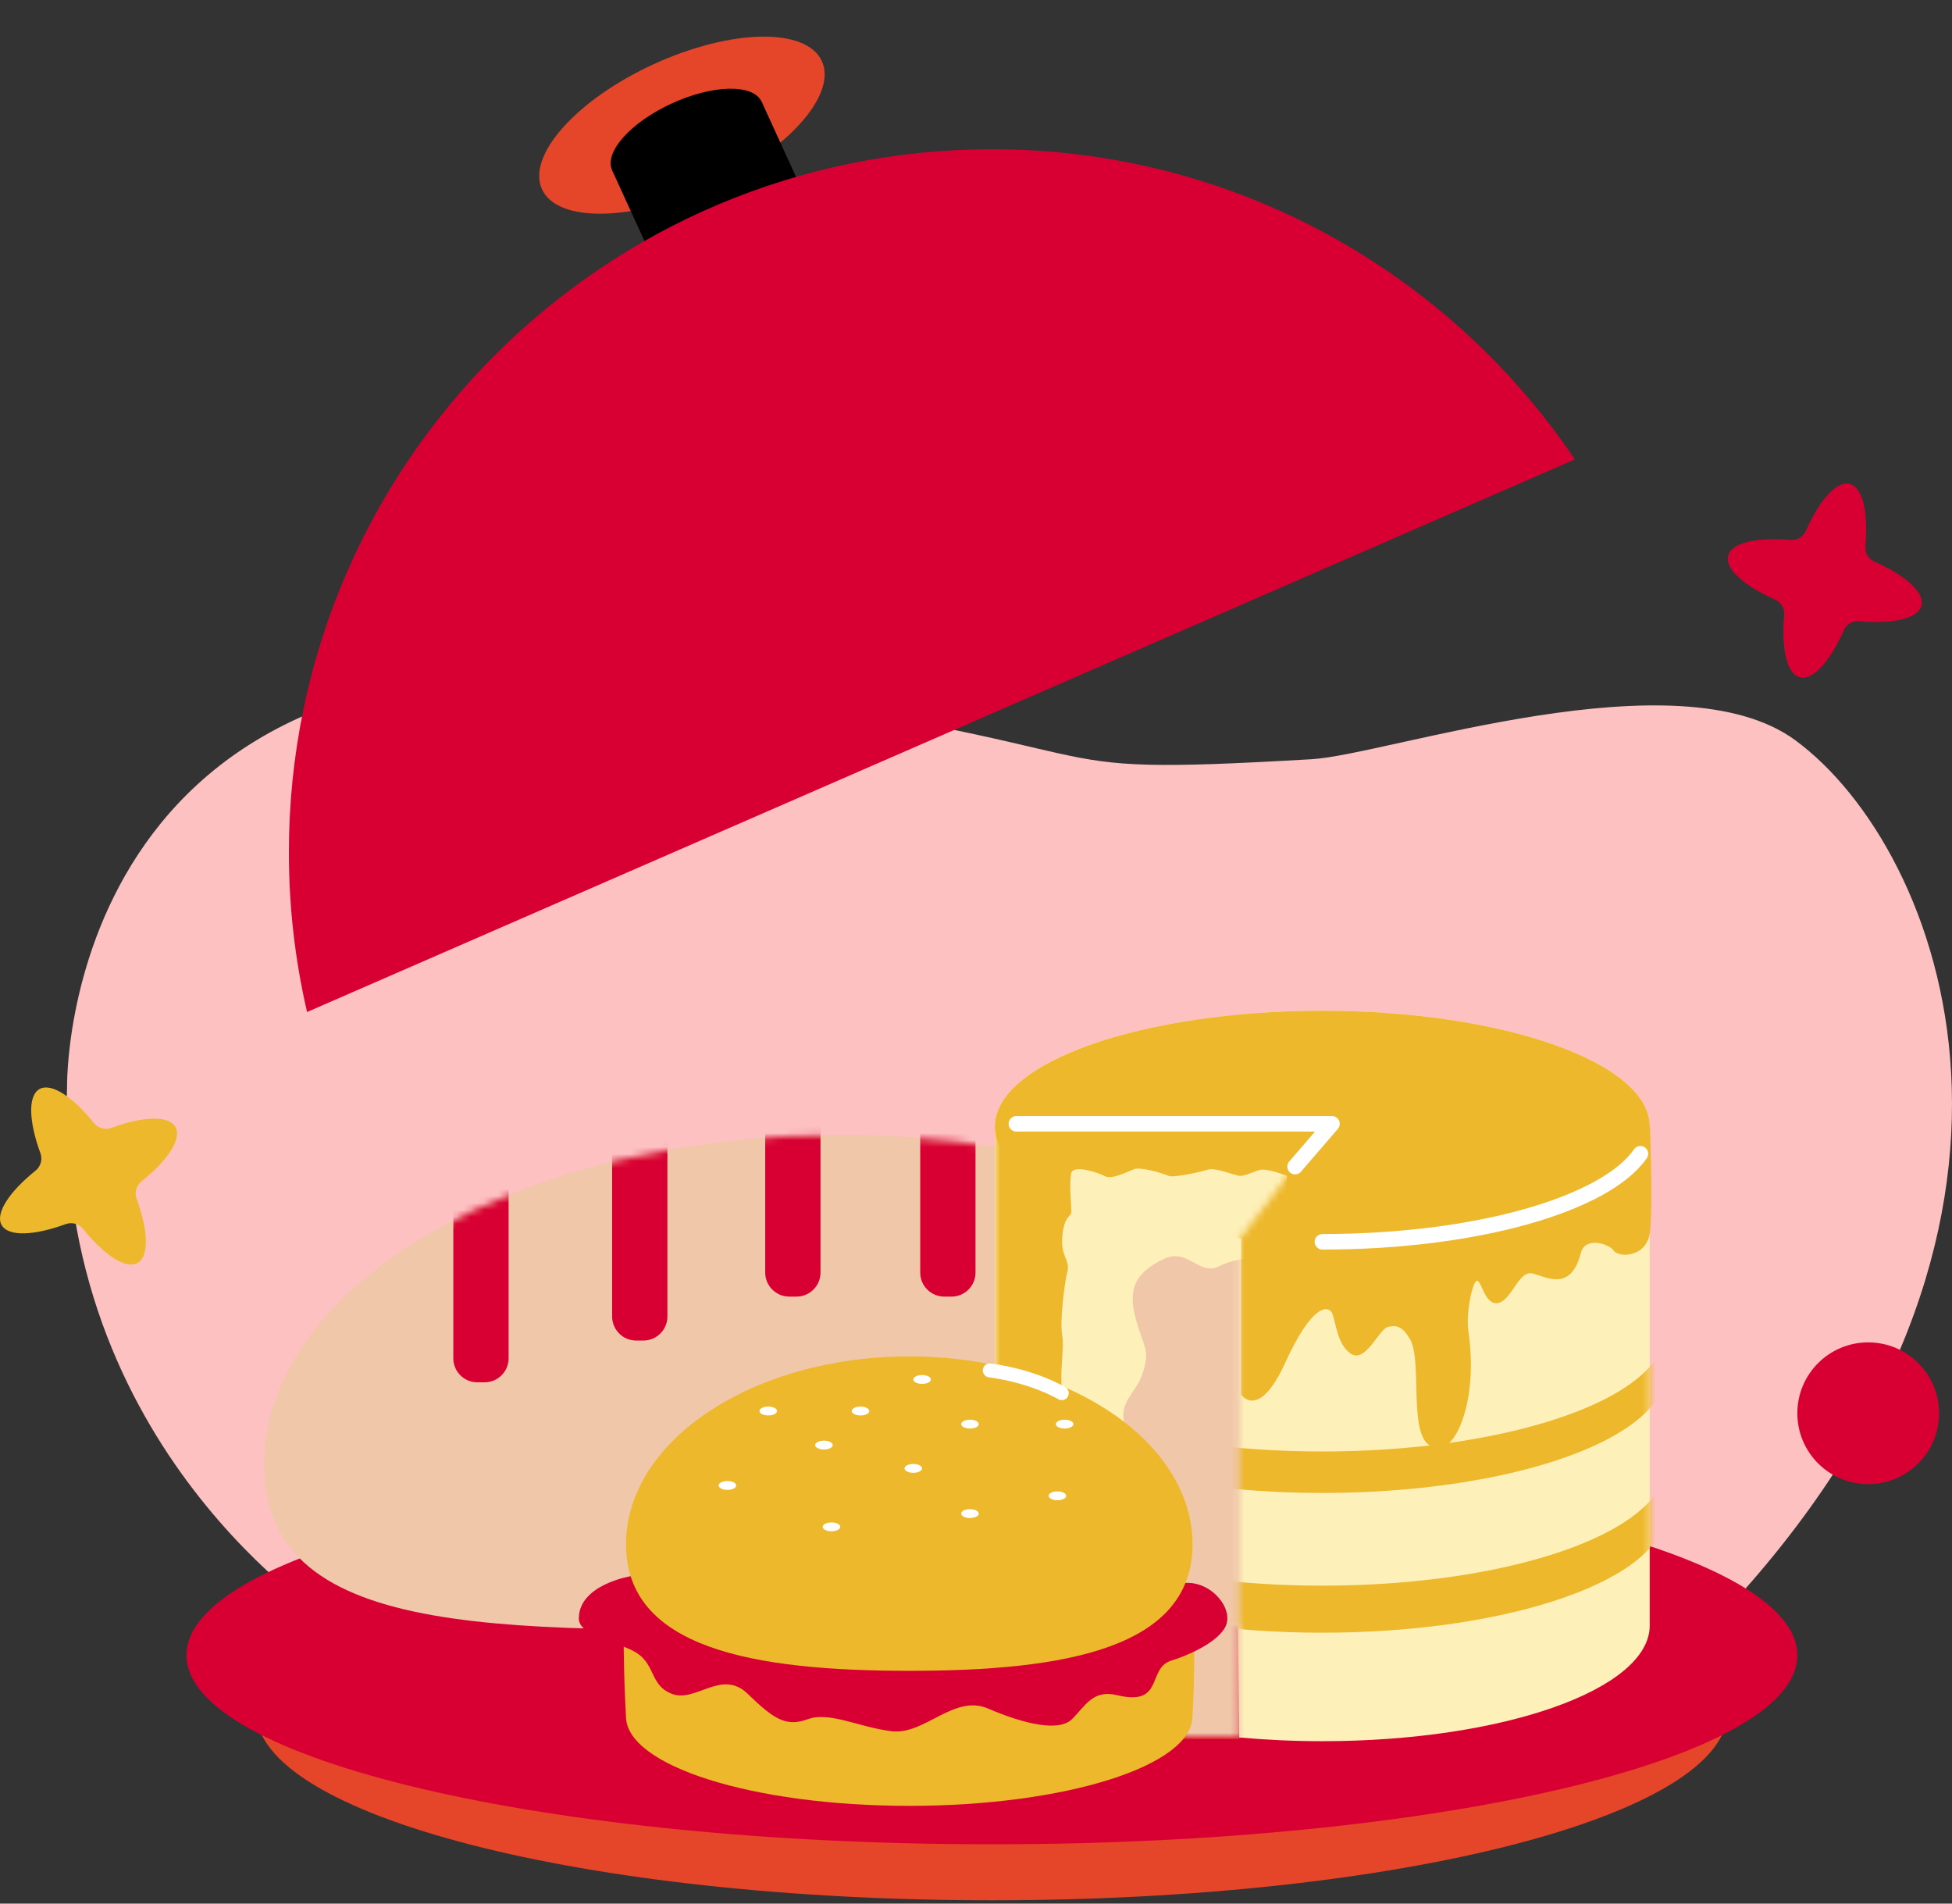 <svg width="280" height="273" viewBox="0 0 280 273" fill="none" xmlns="http://www.w3.org/2000/svg">
<rect x="0" y="0" width="280" height="273" fill="#333333" stroke="none"/>
<path d="M9.618 155.944C9.618 155.944 8.33 86.179 95.02 97.856C168.424 107.735 142.398 111.535 188.166 108.879C198.859 108.263 240.675 93.752 257.537 106.17C278.727 121.772 299.613 175.998 246.487 232.075C183.91 298.121 47.571 232.674 47.571 232.674C47.571 232.674 7.499 207.667 9.618 155.944Z" fill="#FDC1C1"/>
<path d="M142.281 272.524C200.578 272.524 247.837 260.383 247.837 245.406C247.837 230.429 200.578 218.289 142.281 218.289C83.985 218.289 36.726 230.429 36.726 245.406C36.726 260.383 83.985 272.524 142.281 272.524Z" fill="#E5462A"/>
<path d="M142.281 264.495C206.088 264.495 257.814 252.354 257.814 237.377C257.814 222.401 206.088 210.26 142.281 210.26C78.474 210.26 26.748 222.401 26.748 237.377C26.748 252.354 78.474 264.495 142.281 264.495Z" fill="#D80032"/>
<path d="M203.177 210.054C203.177 236.179 166.18 233.658 120.537 233.658C74.894 233.658 37.897 236.17 37.897 210.054C37.897 183.938 74.894 162.757 120.537 162.757C166.171 162.766 203.177 183.938 203.177 210.054Z" fill="#F0C7A9"/>
<mask id="mask0_2_93" style="mask-type:alpha" maskUnits="userSpaceOnUse" x="37" y="162" width="167" height="72">
<path d="M203.177 210.054C203.177 236.179 166.18 233.658 120.537 233.658C74.894 233.658 37.897 236.17 37.897 210.054C37.897 183.938 74.894 162.757 120.537 162.757C166.171 162.766 203.177 183.938 203.177 210.054Z" fill="#FFC5BB"/>
</mask>
<g mask="url(#mask0_2_93)">
<path d="M69.503 198.243H68.475C66.57 198.243 65.024 196.696 65.024 194.792V155.309C65.024 153.405 66.57 151.858 68.475 151.858H69.503C71.407 151.858 72.954 153.405 72.954 155.309V194.792C72.954 196.705 71.407 198.243 69.503 198.243Z" fill="#D80032"/>
<path d="M92.284 192.252H91.256C89.352 192.252 87.805 190.706 87.805 188.801V149.319C87.805 147.414 89.352 145.867 91.256 145.867H92.284C94.189 145.867 95.735 147.414 95.735 149.319V188.801C95.735 190.706 94.189 192.252 92.284 192.252Z" fill="#D80032"/>
<path d="M114.243 185.949H113.215C111.31 185.949 109.764 184.402 109.764 182.498V143.015C109.764 141.111 111.31 139.564 113.215 139.564H114.243C116.147 139.564 117.694 141.111 117.694 143.015V182.498C117.694 184.411 116.147 185.949 114.243 185.949Z" fill="#D80032"/>
<path d="M136.479 185.949H135.451C133.546 185.949 131.999 184.402 131.999 182.498V143.015C131.999 141.111 133.546 139.564 135.451 139.564H136.479C138.383 139.564 139.93 141.111 139.93 143.015V182.498C139.93 184.411 138.392 185.949 136.479 185.949Z" fill="#D80032"/>
</g>
<path d="M189.676 144.957C163.738 144.957 142.71 152.387 142.71 161.551V233.113H177.57L177.758 249.171C181.566 249.52 185.554 249.707 189.676 249.707C215.613 249.707 236.642 242.278 236.642 233.113V161.551C236.642 152.387 215.613 144.957 189.676 144.957Z" fill="#FDF0B9"/>
<path d="M178.029 177.591V199.997C178.029 199.997 180.551 203.805 184.359 195.428C188.168 187.059 190.448 187.247 191.02 188.204C191.593 189.151 191.682 192.799 193.792 194.149C195.902 195.499 197.735 190.689 199.076 190.305C200.426 189.92 201.284 190.403 202.25 192.039C204.36 195.616 201.204 209.268 207.167 207.382C209.081 206.774 212.022 200.533 210.619 190.797C210.27 188.409 211.2 183.68 211.87 183.68C212.541 183.68 213.024 187.336 214.946 186.854C216.868 186.371 217.834 182.24 219.756 182.625C221.678 183.009 225.29 185.468 226.775 179.647C227.365 177.35 230.718 178.297 231.486 179.361C232.255 180.416 236.252 180.327 236.681 176.67C237.11 173.013 236.681 161.578 236.681 161.578L178.029 177.591Z" fill="#EDB82C"/>
<path d="M189.676 178.145C215.614 178.145 236.642 170.716 236.642 161.551C236.642 152.386 215.614 144.957 189.676 144.957C163.737 144.957 142.71 152.386 142.71 161.551C142.71 170.716 163.737 178.145 189.676 178.145Z" fill="#EDB82C"/>
<path d="M189.69 178.088C211.755 178.088 230.267 172.711 235.303 165.464" stroke="white" stroke-width="2.229" stroke-linecap="round"/>
<mask id="mask1_2_93" style="mask-type:alpha" maskUnits="userSpaceOnUse" x="142" y="161" width="95" height="89">
<path d="M142.723 233.036V161.474H236.656V233.036C236.656 242.201 215.627 249.63 189.69 249.63C185.568 249.63 181.58 249.443 177.771 249.094L177.584 233.036H142.723Z" fill="#C4C4C4"/>
</mask>
<g mask="url(#mask1_2_93)">
<path d="M238.957 216.743C238.957 226.354 216.891 234.15 189.684 234.15C162.468 234.15 140.402 226.354 140.402 216.743C140.402 215.589 140.715 214.463 141.323 213.372C145.776 221.365 165.74 227.4 189.684 227.4C213.618 227.4 233.583 221.365 238.036 213.372C238.635 214.463 238.957 215.589 238.957 216.743Z" fill="#EDB82C"/>
<path d="M238.957 196.688C238.957 199.049 237.634 201.293 235.22 203.349C233.816 204.547 232.037 205.674 229.953 206.729C221.022 211.19 206.323 214.105 189.684 214.105C173.045 214.105 158.328 211.19 149.406 206.729C147.322 205.674 145.543 204.547 144.139 203.349C141.725 201.293 140.402 199.049 140.402 196.688C140.402 195.678 140.653 194.677 141.117 193.711C142.298 196.143 144.908 198.396 148.619 200.381H148.628C150.97 201.633 153.778 202.759 156.925 203.752C165.633 206.496 177.104 208.159 189.684 208.159C202.246 208.159 213.717 206.496 222.425 203.752C225.581 202.759 228.38 201.633 230.722 200.381H230.731C234.442 198.396 237.052 196.143 238.233 193.711C238.706 194.677 238.957 195.678 238.957 196.688Z" fill="#EDB82C"/>
</g>
<mask id="mask2_2_93" style="mask-type:alpha" maskUnits="userSpaceOnUse" x="142" y="161" width="48" height="89">
<path d="M142.724 161.705H189.982L177.801 177.744V249.18L142.724 248.796V161.705Z" fill="#FC9AEA"/>
</mask>
<g mask="url(#mask2_2_93)">
<path d="M142.724 161.551H189.982L177.801 177.591V249.421H142.724V161.551Z" fill="#EDB82C"/>
<path d="M184.602 168.632C184.602 168.632 181.678 167.452 180.626 167.801C179.582 168.149 178.457 168.695 177.792 168.632C177.135 168.579 174.346 167.407 173.293 167.729C172.25 168.051 168.327 168.954 167.626 168.632C166.924 168.31 163.613 167.291 162.66 167.676C161.697 168.06 159.43 169.178 158.566 168.704C157.703 168.23 154.032 166.969 153.681 168.203C153.33 169.437 153.681 172.995 153.681 173.773C153.681 174.551 152.674 174.22 152.386 177.224C152.098 180.228 153.537 180.658 153.105 182.374C152.674 184.091 152.017 189.527 152.35 191.387C152.674 193.246 152.134 195.535 152.26 198.539C152.386 201.543 151.378 202.518 152.242 205.388C153.105 208.267 151.963 210.699 151.891 213.131C151.819 215.563 152.539 216.135 152.827 219.425C153.114 222.715 151.675 224.575 151.891 225.719C152.107 226.864 151.63 230.44 151.873 232.3C152.116 234.16 152.071 235.447 151.801 237.736C151.531 240.025 151.801 242.895 151.801 242.895L151.891 249.103H181.961L184.602 168.632Z" fill="#FDF0B9"/>
<path d="M184.233 180.148C184.233 180.148 177.846 179.987 174.949 181.561C172.052 183.134 170.388 178.834 166.87 180.577C163.343 182.312 161.688 184.377 162.831 188.803C163.973 193.228 165.008 193.336 163.973 196.733C162.939 200.131 160.141 200.953 161.49 204.869C162.84 208.785 160.141 212.183 161.598 216.09C163.046 220.006 162.111 219.335 162.318 221.803C162.525 224.271 164.882 223.94 164.054 230.422C163.235 236.886 160.743 233.382 161.58 237.807C162.408 242.233 163.568 242.546 163.361 244.397C163.154 246.247 162.534 249.234 162.534 249.234H185.897L184.233 180.148Z" fill="#F0C7A9"/>
</g>
<path d="M145.793 161.167H191.065L185.771 167.306" stroke="white" stroke-width="2.229" stroke-linecap="round" stroke-linejoin="round"/>
<path d="M171.053 229.083H89.79C89.065 233.526 89.79 246.142 89.79 246.142C89.79 253.232 107.984 258.981 130.417 258.981C152.858 258.981 171.044 253.232 171.044 246.142C171.616 236.083 171.053 229.083 171.053 229.083Z" fill="#EDB82C"/>
<path d="M170.051 227.008C173.905 226.802 177.061 230.862 175.756 233.338C174.45 235.815 169.649 237.666 168.066 238.131C164.463 239.194 167.074 244.747 160.261 243.111C156.738 242.261 155.71 244.639 153.761 246.553C151.812 248.466 146.608 247.125 141.727 245.024C136.845 242.923 132.625 248.851 127.904 248.278C123.183 247.706 118.963 245.408 115.87 246.553C112.776 247.697 110.997 246.553 107.251 242.914C103.505 239.275 99.776 244.255 96.361 242.914C92.946 241.573 94.251 238.318 90.505 236.602C86.759 234.885 83.03 234.241 83.03 232.104C83.03 227.258 90.442 226.051 90.442 226.051L170.051 227.008Z" fill="#D80032"/>
<path d="M171.053 221.483C171.053 236.369 152.858 239.615 130.426 239.615C107.993 239.615 89.799 236.369 89.799 221.483C89.799 206.596 107.993 194.526 130.426 194.526C152.858 194.526 171.053 206.596 171.053 221.483Z" fill="#EDB82C"/>
<path d="M110.202 202.993C110.898 202.993 111.463 202.709 111.463 202.358C111.463 202.008 110.898 201.724 110.202 201.724C109.506 201.724 108.941 202.008 108.941 202.358C108.941 202.709 109.506 202.993 110.202 202.993Z" fill="white"/>
<path d="M118.186 207.875C118.882 207.875 119.447 207.59 119.447 207.24C119.447 206.889 118.882 206.605 118.186 206.605C117.49 206.605 116.925 206.889 116.925 207.24C116.925 207.59 117.49 207.875 118.186 207.875Z" fill="white"/>
<path d="M123.434 202.993C124.131 202.993 124.695 202.709 124.695 202.358C124.695 202.008 124.131 201.724 123.434 201.724C122.738 201.724 122.174 202.008 122.174 202.358C122.174 202.709 122.738 202.993 123.434 202.993Z" fill="white"/>
<path d="M132.268 198.469C132.964 198.469 133.528 198.185 133.528 197.834C133.528 197.484 132.964 197.199 132.268 197.199C131.572 197.199 131.007 197.484 131.007 197.834C131.007 198.185 131.572 198.469 132.268 198.469Z" fill="white"/>
<path d="M139.134 204.87C139.831 204.87 140.395 204.586 140.395 204.236C140.395 203.885 139.831 203.601 139.134 203.601C138.438 203.601 137.874 203.885 137.874 204.236C137.874 204.586 138.438 204.87 139.134 204.87Z" fill="white"/>
<path d="M152.715 204.87C153.412 204.87 153.976 204.586 153.976 204.236C153.976 203.885 153.412 203.601 152.715 203.601C152.019 203.601 151.455 203.885 151.455 204.236C151.455 204.586 152.019 204.87 152.715 204.87Z" fill="white"/>
<path d="M104.346 213.668C105.042 213.668 105.606 213.384 105.606 213.033C105.606 212.683 105.042 212.399 104.346 212.399C103.649 212.399 103.085 212.683 103.085 213.033C103.085 213.384 103.649 213.668 104.346 213.668Z" fill="white"/>
<path d="M119.268 219.605C119.964 219.605 120.529 219.321 120.529 218.97C120.529 218.62 119.964 218.335 119.268 218.335C118.572 218.335 118.007 218.62 118.007 218.97C118.007 219.321 118.572 219.605 119.268 219.605Z" fill="white"/>
<path d="M131.007 211.219C131.704 211.219 132.268 210.935 132.268 210.584C132.268 210.234 131.704 209.949 131.007 209.949C130.311 209.949 129.747 210.234 129.747 210.584C129.747 210.935 130.311 211.219 131.007 211.219Z" fill="white"/>
<path d="M139.134 217.701C139.831 217.701 140.395 217.417 140.395 217.066C140.395 216.715 139.831 216.431 139.134 216.431C138.438 216.431 137.874 216.715 137.874 217.066C137.874 217.417 138.438 217.701 139.134 217.701Z" fill="white"/>
<path d="M151.678 215.152C152.375 215.152 152.939 214.868 152.939 214.518C152.939 214.167 152.375 213.883 151.678 213.883C150.982 213.883 150.418 214.167 150.418 214.518C150.418 214.868 150.982 215.152 151.678 215.152Z" fill="white"/>
<path d="M141.977 196.531C148.345 197.391 152.303 199.8 152.303 199.8" stroke="white" stroke-width="2" stroke-linecap="round"/>
<path d="M101.828 26.716C112.914 21.641 120.105 13.604 117.889 8.764C115.674 3.924 104.891 4.113 93.805 9.188C82.719 14.262 75.529 22.299 77.744 27.139C79.96 31.979 90.742 31.79 101.828 26.716Z" fill="#E5462A"/>
<path d="M100.676 24.188C106.599 21.477 110.44 17.183 109.256 14.597C108.072 12.011 102.312 12.112 96.389 14.822C90.467 17.533 86.626 21.827 87.81 24.413C88.993 27 94.754 26.899 100.676 24.188Z" fill="black"/>
<path d="M109.257 14.595L87.802 24.415L92.878 35.505L114.333 25.684L109.257 14.595Z" fill="black"/>
<path d="M225.904 65.883L44.048 145.135C42.34 137.776 41.438 130.114 41.438 122.246C41.438 66.554 86.598 21.403 142.281 21.403C177.105 21.403 207.799 39.052 225.904 65.883Z" fill="#D80032"/>
<path d="M25.166 161.622C24.209 159.932 20.507 160.093 15.957 161.756C15.071 162.077 14.079 161.8 13.48 161.067C10.44 157.285 7.355 155.238 5.666 156.185C3.976 157.142 4.137 160.844 5.8 165.395C6.122 166.28 5.844 167.272 5.111 167.871C1.338 170.911 -0.718 173.996 0.23 175.685C1.186 177.375 4.888 177.214 9.439 175.551C10.324 175.229 11.316 175.507 11.915 176.24C14.955 180.013 18.04 182.069 19.73 181.121C21.419 180.165 21.258 176.463 19.595 171.912C19.273 171.027 19.551 170.035 20.284 169.436C24.066 166.396 26.122 163.32 25.166 161.622Z" fill="#EDB82C"/>
<path d="M275.616 86.841C276.098 84.963 273.318 82.513 268.883 80.546C268.016 80.162 267.497 79.277 267.578 78.338C268.007 73.51 267.202 69.889 265.325 69.406C263.447 68.923 260.997 71.704 259.03 76.138C258.646 77.006 257.761 77.524 256.822 77.444C251.994 77.015 248.373 77.819 247.89 79.697C247.407 81.574 250.188 84.024 254.623 85.991C255.49 86.376 256.008 87.261 255.928 88.2C255.499 93.028 256.303 96.649 258.181 97.132C260.059 97.614 262.508 94.834 264.475 90.399C264.86 89.532 265.745 89.013 266.684 89.094C271.512 89.523 275.133 88.718 275.616 86.841Z" fill="#D80032"/>
<path d="M267.98 212.844C273.595 212.844 278.146 208.292 278.146 202.678C278.146 197.063 273.595 192.512 267.98 192.512C262.366 192.512 257.815 197.063 257.815 202.678C257.815 208.292 262.366 212.844 267.98 212.844Z" fill="#D80032"/>
</svg>
